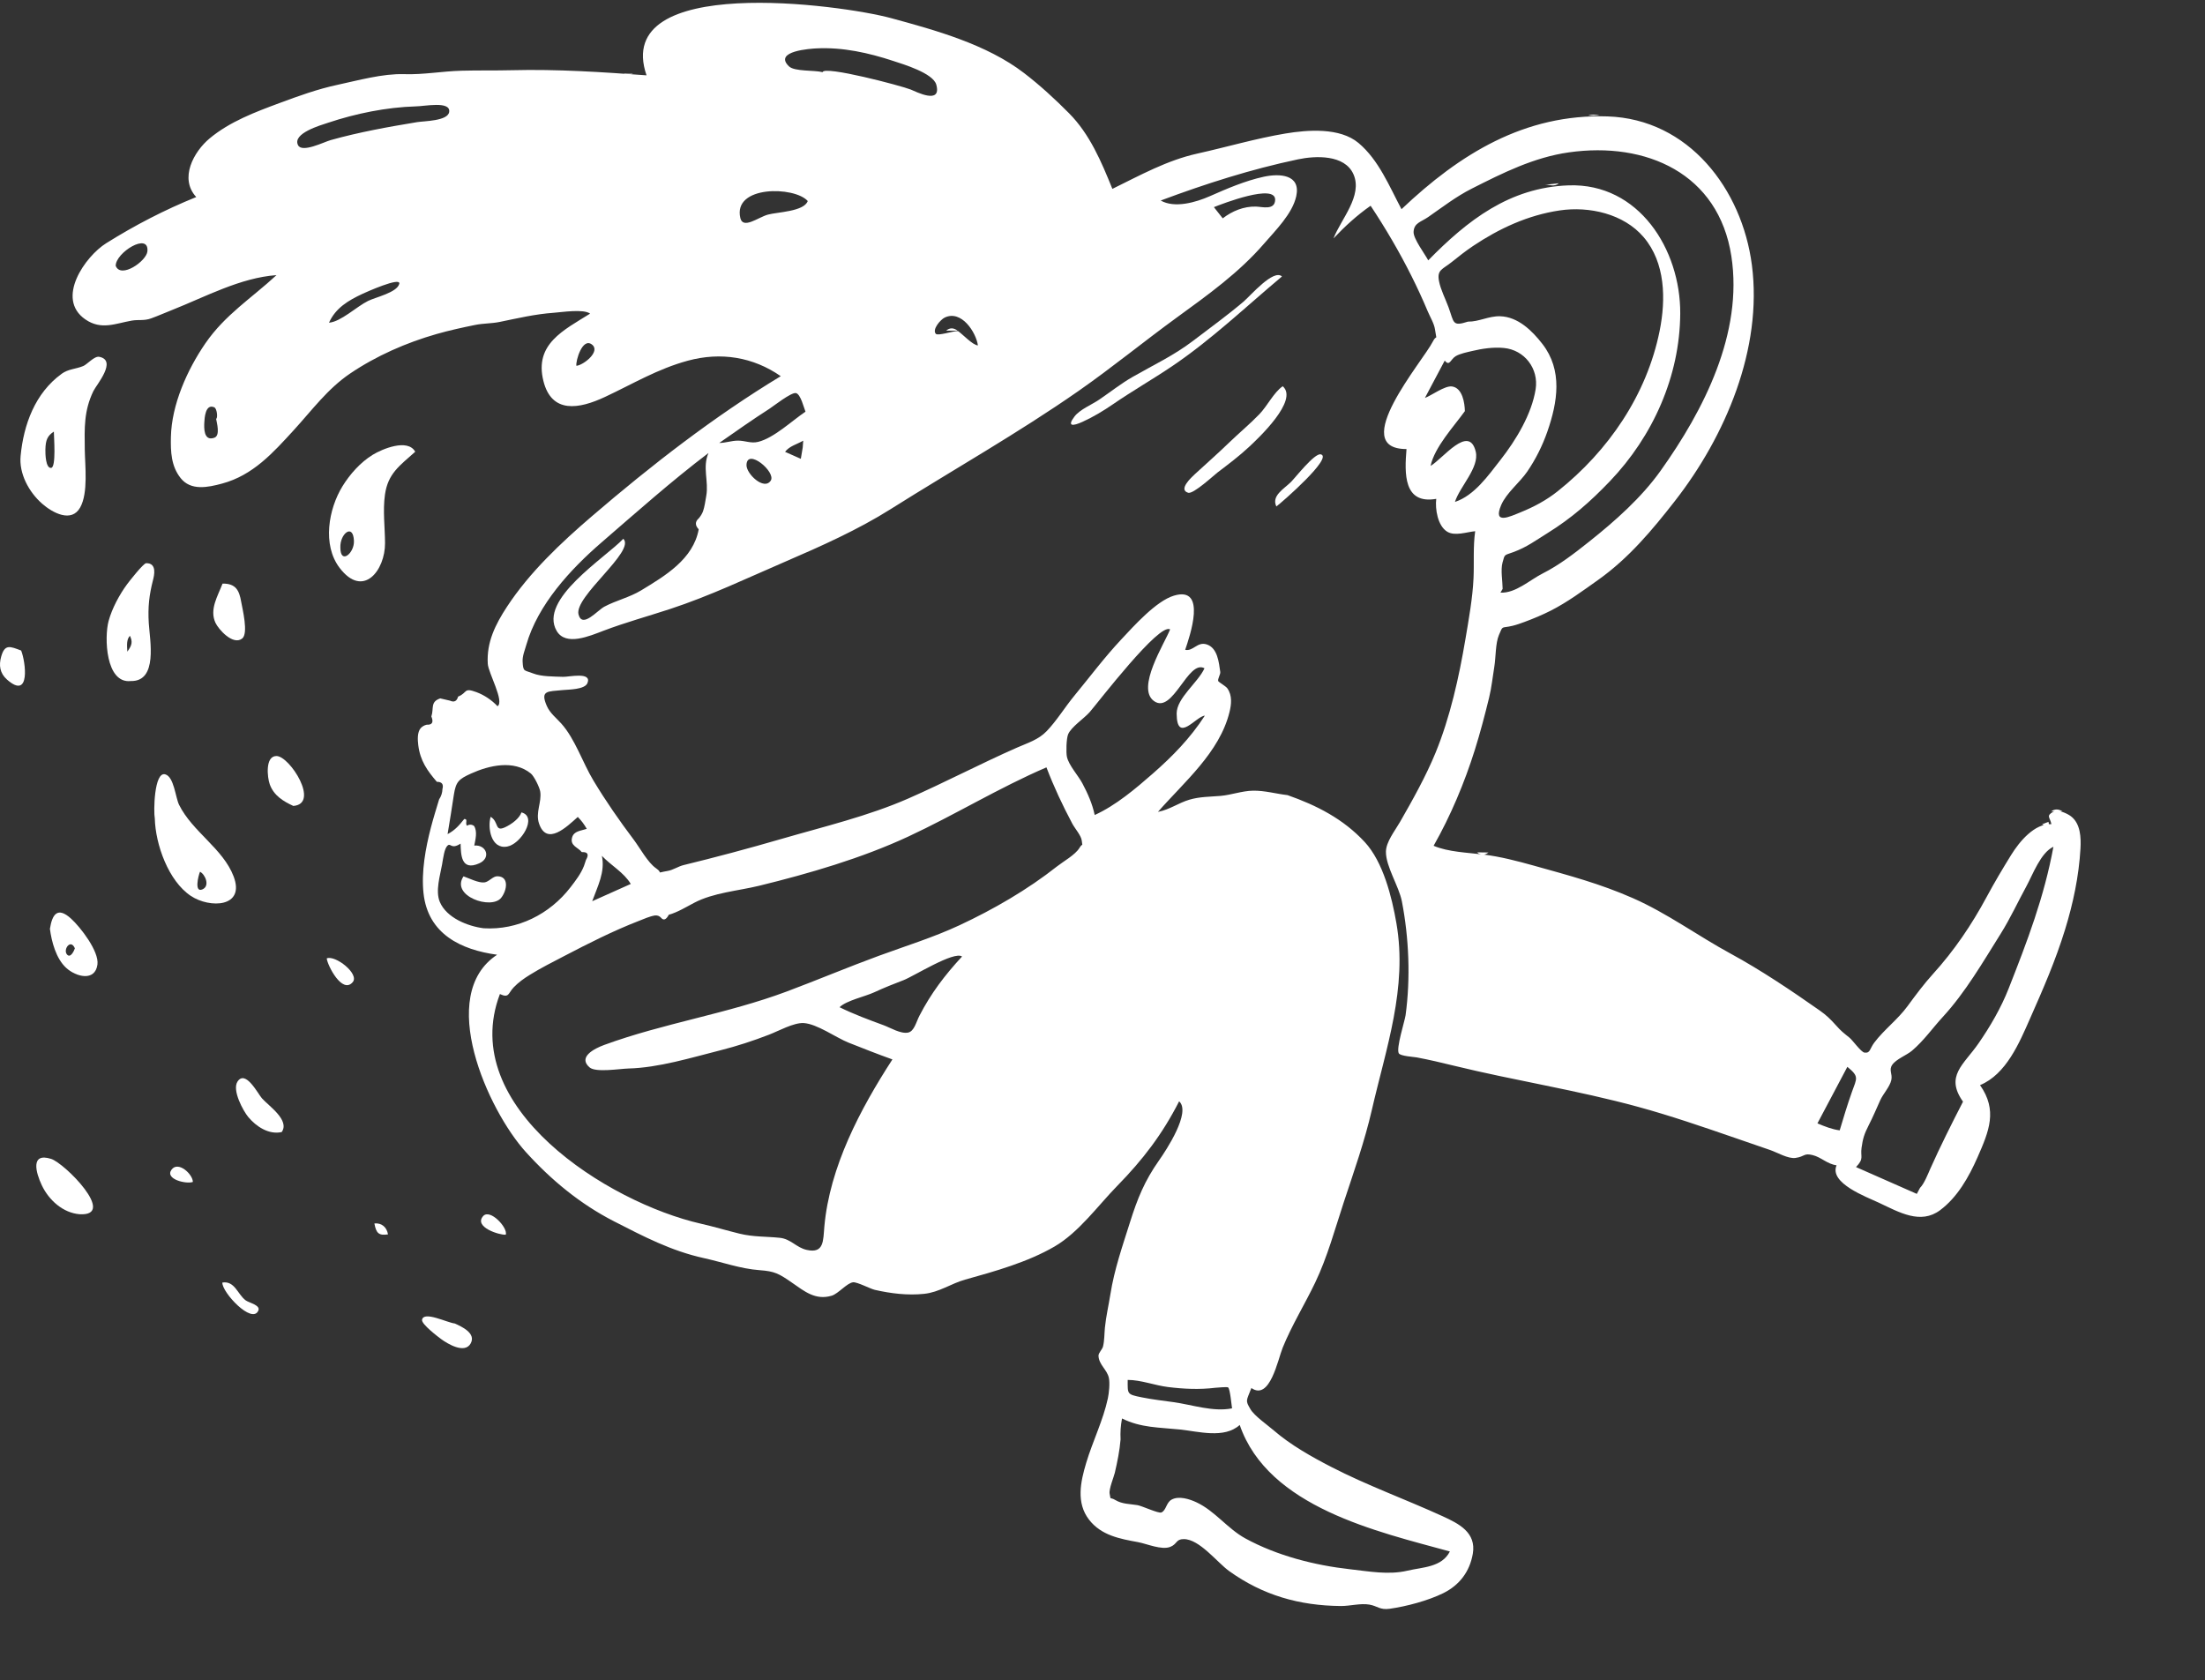<svg width="391" height="298" viewBox="0 0 391 298" fill="none" xmlns="http://www.w3.org/2000/svg">
<rect x="0" y="0" width="391" height="298" fill="#333333" stroke="none"/>
<path fill-rule="evenodd" clip-rule="evenodd" d="M102.208 64.875C103.435 64.772 106.606 62.322 104.942 61.083C103.263 59.832 102.057 64.022 102.208 64.875ZM38.322 74.271C38.642 74.214 38.502 72.46 37.998 72.236C36.404 71.529 36.27 74.187 36.231 74.898C36.183 75.796 36.07 78.325 38.007 77.631C39.107 77.238 38.425 74.944 38.322 74.271ZM132.372 82.467C132.328 84.033 135.492 87.044 136.671 85.237C137.663 83.72 132.453 79.35 132.372 82.467ZM20.52 47.15C21.436 49.488 25.97 46.301 26.138 44.586C26.484 41.074 20.473 44.812 20.52 47.15ZM58.34 57.23C60.451 57.057 63.229 54.373 65.264 53.37C66.642 52.692 70.391 51.883 70.798 50.343C71.153 49.004 64.793 51.869 64.25 52.124C61.755 53.293 59.505 54.625 58.34 57.23ZM216.822 38.723C218.505 37.422 220.55 36.582 222.707 36.637C223.784 36.665 226.031 37.339 226.116 35.476C226.253 32.447 216.741 36.141 215.254 36.735C215.777 37.398 216.3 38.06 216.822 38.723ZM111.852 156.765C110.617 154.715 108.397 153.53 106.727 151.781C107.339 154.653 105.96 157.207 105.012 159.828C107.292 158.807 109.571 157.786 111.852 156.765ZM326.222 200.465C326.903 198.188 327.584 195.924 328.38 193.682C329.269 191.172 329.712 190.954 327.582 189.199C325.814 192.541 324.046 195.883 322.277 199.225C323.536 199.76 324.85 200.281 326.222 200.465ZM143.234 35.651C140.893 33.012 129.922 32.846 131.28 38.67C131.754 40.704 134.451 38.543 136.141 38.069C137.818 37.599 142.566 37.536 143.234 35.651ZM142.832 73.008C142.548 72.335 141.982 69.904 141.141 69.713C140.322 69.526 137.089 72.076 136.482 72.465C133.451 74.407 130.496 76.496 127.543 78.555C128.674 78.555 129.701 78.152 130.825 78.143C132.16 78.132 133.119 78.681 134.421 78.368C137.219 77.696 140.467 74.595 142.832 73.008ZM145.864 12.8C146.127 11.593 159.844 15.216 161.492 15.879C162.39 16.24 167.024 18.649 166.029 15.018C165.462 12.951 160.107 11.374 158.391 10.808C154.028 9.368 149.429 8.344 144.784 8.581C143.881 8.627 137.05 9.021 139.903 11.767C140.886 12.713 144.409 12.415 145.864 12.8ZM148.867 178.623C151.423 179.88 154.032 180.842 156.703 181.825C157.89 182.262 159.738 183.406 161.047 183.118C162.119 182.882 162.463 181.25 163.026 180.157C165.085 176.158 167.545 172.933 170.594 169.636C169.178 168.604 161.991 173.158 160.213 173.831C158.433 174.504 156.753 175.182 155.011 175.986C153.37 176.743 150.133 177.42 148.867 178.623ZM194.116 144.539C197.841 142.854 201.371 139.865 204.425 137.189C207.933 134.117 211.077 130.897 213.645 126.921C212.099 127 208.688 131.969 208.65 126.559C208.631 123.799 212.413 121.08 213.587 118.52C210.667 116.871 207.99 126.723 204.639 124.335C201.411 122.034 206.505 114.123 207.486 111.626C205.592 110.367 194.804 124.467 193.243 126.272C192.266 127.401 189.957 128.904 189.406 130.222C189.078 131.006 189.031 133.495 189.19 134.216C189.52 135.725 191.193 137.531 191.938 138.936C192.881 140.714 193.703 142.562 194.116 144.539ZM348.09 195.376C344.869 190.83 348.196 188.847 350.815 185.074C352.91 182.056 354.837 178.728 356.164 175.358C359.485 166.927 362.481 159.09 364.121 150.172C361.864 151.202 360.453 155.123 359.324 157.189C357.806 159.967 356.47 162.882 354.783 165.573C351.625 170.609 348.525 175.981 344.509 180.347C342.689 182.325 341.148 184.55 339.049 186.333C338.089 187.147 336.254 187.815 335.547 188.833C334.88 189.795 335.626 190.409 335.373 191.558C335.113 192.735 333.922 193.991 333.41 195.126C332.738 196.616 332.113 198.109 331.363 199.566C330.546 201.155 330.322 201.986 330.102 203.538C329.861 205.236 330.6 205.412 329.117 206.977C331.804 208.162 334.491 209.346 337.177 210.531C338.084 210.931 338.99 211.33 339.897 211.73C340.089 211.372 340.28 211.014 340.471 210.656C341.209 209.938 341.888 208.17 342.31 207.223C344.076 203.27 346.069 199.301 348.09 195.376ZM88.645 176.292C81.016 196.376 107.824 213.287 124.326 217.028C126.611 217.545 128.842 218.224 131.117 218.78C133.598 219.386 135.801 219.266 138.277 219.52C140.247 219.721 141.186 221.243 143.043 221.663C146.145 222.363 145.955 220.032 146.177 217.534C147.119 206.942 152.525 196.723 158.246 187.885C155.632 186.951 153.043 185.93 150.463 184.907C148.256 184.03 144.875 181.567 142.502 181.437C140.747 181.341 138.072 182.84 136.368 183.497C133.529 184.593 130.681 185.526 127.722 186.273C122.548 187.58 116.79 189.36 111.436 189.495C109.893 189.534 105.659 190.253 104.548 189.3C102.43 187.48 105.37 185.964 107.143 185.315C117.71 181.445 128.93 179.8 139.528 175.833C144.981 173.79 150.378 171.511 155.866 169.499C160.596 167.765 165.551 166.23 170.122 164.097C176.159 161.282 182.222 157.774 187.45 153.642C188.496 152.815 190.689 151.587 191.406 150.388C192.037 149.334 191.958 150.386 191.827 149.107C191.733 148.188 190.609 146.943 190.147 146.075C188.424 142.839 186.867 139.514 185.558 136.09C177.219 139.667 169.286 144.535 161.069 148.357C152.799 152.205 143.471 154.919 134.624 157.084C130.859 158.005 126.53 158.296 123.077 160.117C121.609 160.89 120.159 161.785 118.587 162.233C118.123 163.123 117.666 163.297 117.216 162.756C116.934 162.439 116.569 162.306 116.122 162.355C115.161 162.518 114.18 162.972 113.281 163.32C108.731 165.084 104.374 167.293 100.055 169.547C98.007 170.615 95.907 171.666 93.948 172.886C92.897 173.539 91.956 174.199 91.097 175.096C90.067 176.172 90.312 177.057 88.645 176.292ZM260.308 57.041C262.236 57.073 263.993 56.029 266.004 56.087C269.165 56.178 271.668 58.629 273.502 60.993C277.133 65.67 276.207 71.312 274.383 76.546C273.511 79.047 272.313 81.448 270.816 83.638C269.49 85.576 267.121 87.41 266.196 89.568C264.671 93.128 267.748 91.614 269.633 90.854C272.002 89.897 274.223 88.708 276.234 87.106C285.197 79.968 292.016 70.046 294.299 58.651C295.414 53.091 295.328 46.592 291.455 42.054C287.914 37.905 281.802 36.549 276.577 37.318C270.93 38.151 265.811 40.543 261.212 43.622C259.877 44.517 258.653 45.493 257.399 46.494C255.754 47.807 254.768 47.842 255.179 49.899C255.485 51.429 256.318 53.014 256.855 54.481C257.86 57.231 257.493 57.942 260.308 57.041ZM266.455 104.438L266.065 105.104C268.754 105.233 271.258 102.86 273.55 101.702C276.526 100.197 279.169 98.144 281.778 96.071C286.377 92.414 291.037 88.293 294.461 83.492C302.136 72.73 309.108 59.087 307.014 45.442C304.756 30.737 291.894 25.076 278.189 27.023C272.013 27.9 266.499 30.658 260.971 33.457C258.185 34.868 255.834 36.699 253.281 38.471C251.957 39.391 250.748 39.511 250.662 41.12C250.596 42.332 252.692 45.073 253.259 46.172C260.199 39.092 267.678 33.235 278.158 32.873C290.627 32.443 298 44.265 297.946 55.586C297.892 66.689 293.103 77.369 285.47 85.348C282 88.974 278.693 91.884 274.433 94.531C272.309 95.85 270.743 97.034 268.369 97.91C266.689 98.53 266.864 98.204 266.436 99.758C266.072 101.078 266.444 103.068 266.455 104.438ZM198.704 255.281C198.541 257.281 198.135 259.251 197.682 261.203C197.519 261.904 196.604 264.116 196.765 264.904C197.03 266.206 196.677 265.369 197.818 266.048C199.008 266.758 200.394 266.715 201.697 266.93C202.502 267.063 205.449 268.45 205.944 268.231C206.811 267.848 206.783 266.498 207.734 265.963C209.03 265.233 210.939 265.858 212.161 266.429C215.428 267.953 217.673 271.108 220.834 272.835C226.449 275.901 233.11 277.598 239.374 278.298C242.767 278.678 246.24 279.344 249.591 278.549C252.231 277.922 255.662 277.98 257.098 275.147C244.343 271.639 224.875 267.347 219.832 252.71C217.091 255.195 212.509 253.857 209.196 253.514C205.551 253.136 202.294 253.224 198.961 251.562C198.717 252.869 198.643 253.952 198.704 255.281ZM85.774 164.625C91.778 164.988 97.47 162.147 101.165 157.353C102.074 156.172 103.007 154.966 103.553 153.568C103.672 153.213 103.79 152.858 103.908 152.504C104.481 151.525 104.23 151.063 103.155 151.118C102.55 150.288 101.015 150.009 101.452 148.503C101.78 147.368 102.994 147.349 104.049 146.992C103.524 146.11 103.21 145.667 102.457 144.881C100.503 146.639 96.957 150.09 95.583 146.051C94.924 144.112 96.085 142.259 95.797 140.389C95.679 139.615 94.698 137.639 94.13 137.177C91.103 134.713 86.743 135.732 83.532 137.183C81.319 138.183 80.843 138.652 80.481 140.944C80.115 143.274 79.775 145.604 79.368 147.927C80.696 147.235 81.456 146.323 82.322 145.246C83.037 145.246 82.453 145.845 82.778 146.436C83.235 146.18 83.662 146.193 84.058 146.477C84.699 147.463 84.296 148.924 84.099 149.957C86.236 149.757 87.14 152.142 84.985 153.107C81.671 154.593 81.746 151.381 81.671 149.614C79.981 150.708 79.948 149.446 79.368 149.957C78.788 150.468 78.594 152.163 78.387 153.33C78.048 155.246 77.18 158.011 77.983 159.934C79.175 162.789 82.976 164.275 85.774 164.625ZM259.758 72.912C257.771 75.675 254.384 79.291 253.675 82.629C255.863 81.345 260.49 75.166 261.682 80.088C262.366 82.914 258.857 86.28 257.995 89.016C261.446 87.88 263.904 84.324 266.057 81.58C268.802 78.081 271.606 73.468 272.307 69.019C272.873 65.418 270.375 62.062 266.664 61.71C264.769 61.529 262.789 61.83 260.957 62.27C260.122 62.47 258.876 62.718 258.131 63.166C257.195 63.728 257.067 65.044 256.186 63.949C255.014 66.157 253.843 68.364 252.672 70.572C253.837 70.148 256.216 68.353 257.49 68.539C259.35 68.81 259.732 71.512 259.758 72.912ZM73.742 18.865C68.534 19.018 63.089 20.127 58.159 21.776C56.934 22.186 51.769 23.643 52.856 25.756C53.575 27.152 57.452 25.179 58.624 24.85C63.647 23.439 68.819 22.509 73.963 21.66C75.209 21.455 79.435 21.475 79.653 19.842C79.92 17.85 75.213 18.863 73.742 18.865ZM215.493 246.117C212.67 246.462 209.959 246.333 207.133 245.987C204.755 245.696 202.333 244.723 199.967 244.723C199.967 247.256 199.795 247.272 202.468 247.814C204.333 248.192 206.225 248.405 208.11 248.668C211.428 249.133 215.113 250.435 218.473 249.766C218.391 249.326 218.134 246.358 217.786 246.064C217.59 245.899 215.778 246.12 215.493 246.117ZM169.866 58.71C170.655 59.213 172.47 61.218 173.41 61.254C173.074 58.932 170.484 54.889 167.509 56.324C166.78 56.676 165.249 58.428 165.941 59.201C166.311 59.614 168.898 58.713 169.866 58.71ZM142.342 79.366C142.371 78.962 142.4 78.557 142.43 78.152C141.338 78.794 139.986 79.098 139.211 80.132C140.142 80.545 141.073 80.958 142.005 81.371C142.117 80.703 142.229 80.034 142.342 79.366ZM228.313 141.013C233.471 142.819 238.199 145.231 241.995 149.326C245.277 152.867 246.819 159.106 247.62 163.747C249.602 175.232 245.778 185.878 243.256 196.865C241.976 202.439 240.066 207.802 238.278 213.232C236.716 217.973 235.377 222.938 233.222 227.447C231.395 231.269 229.06 235.038 227.452 239.004C226.587 241.138 225.185 248.461 221.901 246.161C221.005 248.504 220.787 248.305 221.745 249.932C222.438 251.11 224.79 252.746 225.9 253.705C228.857 256.263 232.603 258.37 236.073 260.16C242.427 263.44 249.239 265.894 255.783 268.884C258.676 270.207 261.814 271.769 261.164 275.554C260.621 278.727 258.785 281.133 255.921 282.544C253.233 283.87 249.388 284.893 246.43 285.309C244.676 285.556 244.273 284.826 242.843 284.573C241.25 284.293 239.392 284.835 237.75 284.821C230.376 284.757 223.921 282.902 217.962 278.626C215.833 277.098 212.698 272.953 209.912 272.954C208.487 272.954 208.788 273.819 207.535 274.327C205.989 274.953 203.325 273.771 201.805 273.493C198.566 272.902 195.273 272.302 193.116 269.512C190.785 266.498 191.614 262.764 192.616 259.416C193.745 255.643 195.645 251.814 196.453 247.984C196.649 247.052 196.83 245.315 196.631 244.367C196.32 242.896 194.835 242.018 194.791 240.426C194.777 239.941 195.47 239.302 195.591 238.802C195.859 237.704 195.818 236.564 195.928 235.447C196.125 233.453 196.58 231.542 196.893 229.572C197.606 225.087 199.012 221.088 200.374 216.767C201.694 212.574 202.951 209.453 205.504 205.823C206.826 203.942 211.248 197.243 209.088 195.315C206.133 201.12 202.677 205.647 198.154 210.268C194.695 213.803 191.313 218.555 186.984 221.072C182.223 223.841 176.406 225.469 171.15 226.933C168.649 227.628 166.575 229.172 163.88 229.457C160.959 229.766 157.986 229.402 155.125 228.751C154.32 228.567 151.997 227.33 151.268 227.409C150.195 227.525 148.651 229.439 147.473 229.79C144.605 230.645 142.647 229.011 140.472 227.501C138.111 225.862 137.397 225.455 134.673 225.258C131.337 225.017 128.092 223.841 124.811 223.12C119.041 221.855 114.137 219.289 108.893 216.604C102.882 213.526 97.74 209.282 93.209 204.268C86.548 196.896 77.271 176.471 88.152 169.319C81.746 168.449 75.88 165.652 75.099 158.402C74.691 154.608 75.459 150.406 76.413 146.749C76.848 145.079 77.367 143.42 77.865 141.767C78.239 141.209 78.438 140.599 78.458 139.935C78.688 139.075 78.357 138.647 77.464 138.651C75.777 136.678 74.508 134.937 74.168 132.136C74.06 131.248 73.964 129.887 74.596 129.133C74.888 128.829 75.24 128.626 75.652 128.525C76.641 128.581 76.92 128.094 76.491 127.064C76.971 125.604 76.259 124.467 78.068 123.857C78.648 123.981 79.225 124.116 79.8 124.262C80.534 124.596 81.011 124.354 81.233 123.537C82.937 122.87 82.151 121.884 84.467 122.742C85.869 123.261 87.202 124.156 88.222 125.245C89.503 124.423 86.591 119.343 86.494 117.723C86.264 113.903 87.843 110.744 89.898 107.606C93.892 101.509 99.467 96.265 104.964 91.547C115.495 82.512 126.557 73.911 138.447 66.713C133.542 63.306 127.812 62.383 121.975 63.966C116.595 65.425 112.233 68.076 107.28 70.395C102.692 72.543 97.822 73.425 96.359 67.564C94.72 61 99.949 58.564 104.64 55.62C103.469 54.746 99.613 55.371 98.154 55.474C94.906 55.704 91.799 56.437 88.642 57.086C87.128 57.397 85.737 57.327 84.237 57.631C82.007 58.084 79.679 58.591 77.423 59.236C72.056 60.771 66.729 63.1 62.091 66.239C58.082 68.951 55.301 72.78 52.072 76.307C48.388 80.328 44.859 84.284 39.399 85.756C36.842 86.446 33.843 87.071 32.03 84.788C30.343 82.664 30.249 80.105 30.305 77.508C30.427 71.773 33.197 65.576 36.42 60.889C39.919 55.802 44.604 52.889 49.031 48.794C42.632 49.252 36.448 52.625 30.563 54.956C29.325 55.447 28.075 55.998 26.83 56.453C25.502 56.937 24.622 56.64 23.35 56.862C20.447 57.369 17.954 58.592 15.13 56.641C9.787 52.951 15.14 45.445 18.818 43.142C23.942 39.934 29.154 37.233 34.798 34.945C31.743 31.63 34.352 26.9 37.169 24.549C40.733 21.573 45.271 19.868 49.565 18.276C52.961 17.016 56.296 15.806 59.824 15.048C63.533 14.252 67.869 13.034 71.632 13.151C75.162 13.261 78.291 12.639 81.866 12.539C84.84 12.457 87.821 12.528 90.794 12.451C98.795 12.245 106.826 12.784 114.645 13.36C108.45 -4.757 149.259 0.837 157.965 3.204C165.877 5.355 174.943 7.85 181.588 12.953C184.404 15.114 187.078 17.572 189.576 20.093C193.262 23.814 195.302 28.687 197.251 33.496C202.196 31.074 206.924 28.434 212.334 27.233C217.482 26.091 222.755 24.542 227.934 23.679C231.871 23.023 237.585 22.577 240.898 25.357C244.497 28.377 246.372 33.075 248.52 37.099C258.836 27.311 270.343 20.169 285.051 20.644C299.444 21.109 308.908 33.538 310.653 47.006C312.575 61.847 305.964 77.354 297.003 88.847C292.985 94.001 288.827 98.978 283.419 102.824C280.737 104.73 277.907 106.818 274.967 108.306C273.5 109.048 271.897 109.718 270.357 110.289C269.663 110.547 268.947 110.806 268.225 110.98C266.162 111.481 266.562 110.813 265.795 112.619C265.172 114.085 265.249 116.608 264.982 118.218C264.678 120.057 264.497 121.922 264.052 123.737C263.281 126.882 262.479 129.95 261.514 133.021C259.686 138.834 257.227 144.693 254.215 149.995C256.77 151.104 260.347 151.216 263.077 151.552C266.031 151.916 268.99 152.68 272.059 153.538C278.209 155.258 283.704 156.709 289.552 159.283C295.622 161.956 301.033 165.946 306.879 169.122C312.254 172.043 317.688 175.701 322.68 179.207C323.868 180.041 324.603 180.766 325.549 181.822C326.516 182.902 326.824 183.113 327.98 184.048C328.501 184.469 330.017 186.596 330.612 186.674C331.677 186.815 331.514 186.02 332.35 184.909C334.097 182.591 336.534 180.795 338.268 178.418C339.715 176.435 341.224 174.428 342.771 172.724C346.513 168.599 349.614 164.027 352.275 159.082C353.66 156.507 355.118 154.057 356.622 151.628C358.119 149.209 360.78 146.016 363.762 146.159C363.522 144.927 362.76 144.722 364.075 143.969C364.922 143.484 366.57 144.266 367.222 144.758C368.949 146.063 369.026 148.595 368.917 150.497C368.636 155.398 367.611 160.236 366.181 164.87C364.463 170.441 362.31 175.356 359.96 180.672C358.089 184.908 355.766 190.509 351.11 192.442C354.237 196.906 352.735 200.544 350.646 205.283C349.118 208.748 347.101 212.329 344.029 214.621C340.565 217.206 336.808 215.013 333.186 213.305C330.998 212.273 324.307 209.838 325.668 206.662C323.997 206.439 322.945 205.225 321.424 204.851C319.814 204.456 320.09 205.11 318.386 205.355C317.08 205.543 315.125 204.373 313.895 203.954C311.841 203.255 309.792 202.538 307.74 201.832C301.964 199.842 296.286 197.884 290.453 196.29C279.601 193.324 268.614 191.642 257.8 188.994C255.632 188.464 253.477 187.951 251.22 187.526C250.754 187.439 248.335 187.304 248.042 186.805C247.527 185.931 249.109 181.038 249.245 180.041C250.136 173.496 249.845 166.331 248.589 159.86C248.068 157.17 245.739 153.687 245.759 151.061C245.773 149.3 247.333 147.376 248.25 145.781C250.517 141.836 252.892 137.573 254.571 133.468C257.142 127.187 258.717 120.098 259.852 113.371C260.443 109.865 261.132 106.063 261.293 102.516C261.416 99.812 261.194 96.976 261.586 94.206C260.09 94.348 257.972 95.124 256.624 94.294C254.922 93.246 254.465 90.256 254.682 88.47C248.854 89.487 249.047 83.96 249.408 79.638C238.875 79.638 252.365 63.985 254.05 60.623C254.825 59.078 254.802 60.814 254.46 58.424C254.31 57.373 253.591 56.209 253.185 55.243C252.3 53.134 251.343 51.058 250.32 49.012C248.161 44.691 245.714 40.515 243.044 36.49C240.64 38.165 238.473 40.147 236.466 42.275C237.754 38.907 241.688 34.735 240.005 30.911C238.446 27.366 233.237 27.612 230.16 28.26C221.801 30.023 213.784 32.59 205.82 35.562C208.287 36.976 212.064 35.884 214.515 34.802C217.55 33.462 220.813 32.057 224.084 31.347C226.937 30.728 230.684 30.94 229.859 34.782C229.191 37.895 226.146 40.894 224.137 43.221C219.71 48.35 214.159 52.321 208.706 56.288C202.845 60.552 197.197 65.186 191.262 69.326C180.532 76.812 168.996 83.318 157.911 90.306C152.15 93.937 145.623 96.858 139.376 99.549C132.504 102.51 125.915 105.679 118.785 108.017C114.826 109.316 110.902 110.384 107.011 111.862C104.572 112.788 100.325 114.643 98.714 111.894C95.442 106.31 107.284 98.967 110.529 95.553C112.768 97.727 101.728 105.829 102.592 108.995C103.271 111.483 105.897 108.27 107.165 107.592C109.214 106.496 111.641 105.945 113.701 104.695C117.925 102.13 122.934 99.173 123.898 93.871C123.227 93.163 123.235 92.509 123.923 91.91C124.23 91.546 124.473 91.146 124.651 90.709C124.952 89.876 125.073 88.833 125.234 87.95C125.709 85.338 124.516 82.894 125.631 80.339C119.121 85.271 112.863 90.843 106.683 96.183C101.14 100.973 95.356 107.245 93.319 114.393C93.058 115.308 92.624 116.347 92.672 117.314C92.765 119.211 92.954 118.802 94.483 119.412C96.012 120.022 98.237 119.97 99.882 120.034C100.819 120.071 105.004 119.079 104.172 121.135C103.692 122.32 100.791 122.276 99.752 122.385C97.145 122.661 95.731 122.378 96.966 125.204C97.52 126.471 98.642 127.329 99.522 128.309C101.971 131.036 103.301 135.22 105.227 138.424C107.422 142.074 109.835 145.546 112.398 148.945C113.456 150.348 114.87 152.985 116.336 153.986C117.706 154.92 116.094 154.843 118.369 154.463C119.36 154.298 120.259 153.653 121.207 153.423C126.877 152.041 132.706 150.484 138.57 148.779C146.07 146.598 153.941 144.738 161.097 141.598C167.508 138.783 173.871 135.433 180.348 132.583C182.24 131.751 184.13 131.199 185.6 129.668C187.375 127.821 188.844 125.402 190.481 123.416C193.264 120.038 195.83 116.601 198.827 113.4C201.057 111.018 205.01 106.589 208.157 105.639C214.136 103.832 210.935 112.94 210.162 115.241C211.568 115.56 212.307 113.757 213.956 114.276C215.931 114.897 216.136 117.524 216.383 119.17C216.448 119.608 215.855 120.428 216.035 120.819C216.097 120.952 217.385 121.714 217.634 122.067C218.537 123.351 218.359 124.911 218.017 126.295C216.248 133.462 209.958 138.696 205.333 143.983C207.402 143.591 208.936 142.412 210.889 141.828C212.723 141.279 214.566 141.308 216.414 141.151C218.349 140.986 220.208 140.262 222.187 140.225C224.264 140.186 226.253 140.778 228.313 141.013Z" fill="white"/>
<path fill-rule="evenodd" clip-rule="evenodd" d="M9.551 76.543C8.41 77.289 8.088 78.02 8.049 79.74C8.033 80.445 8.082 83.077 9.068 82.978C9.993 82.885 9.551 77.448 9.551 76.543ZM3.658 80.829C4.19 75.317 6.207 69.712 10.951 66.277C12.124 65.427 13.452 65.457 14.738 64.922C15.51 64.6 16.731 63.103 17.609 63.28C20.838 63.934 17.107 68.225 16.561 69.354C14.867 72.851 14.982 75.925 15.032 79.698C15.071 82.565 15.667 87.399 14.221 89.995C12.68 92.758 9.338 90.964 7.472 89.328C5.117 87.263 3.339 83.975 3.658 80.829Z" fill="white"/>
<path fill-rule="evenodd" clip-rule="evenodd" d="M60.356 97.12C60.356 100.196 62.852 98.113 62.763 95.925C62.633 92.704 60.239 94.687 60.356 97.12ZM73.629 80.114C70.896 82.572 68.788 83.951 68.262 87.729C67.863 90.592 68.26 93.427 68.276 96.31C68.305 101.143 64.402 106.224 60.203 100.684C57.139 96.643 58.238 90.289 60.736 86.228C62.047 84.097 63.918 81.99 66.08 80.662C67.706 79.662 72.28 77.696 73.629 80.114Z" fill="white"/>
<path fill-rule="evenodd" clip-rule="evenodd" d="M35.467 154.598C35.151 155.347 34.407 158.407 35.924 157.715C37.264 157.104 36.396 155.075 35.467 154.598ZM27.45 145.15C27.215 143.999 27.311 136.785 29.298 137.326C30.859 137.75 31.116 141.443 31.752 142.728C34.12 147.513 39.555 150.494 41.429 155.434C43.52 160.95 37.196 161.121 33.84 158.887C29.867 156.242 27.568 149.766 27.45 145.15Z" fill="white"/>
<path fill-rule="evenodd" clip-rule="evenodd" d="M22.578 115.57C23.441 114.406 23.528 113.784 23.036 112.754C22.408 113.437 22.52 114.414 22.578 115.57ZM23.202 120.779C18.707 121.282 18.482 112.997 19.252 110.153C19.865 107.887 21.183 105.453 22.54 103.607C22.814 103.235 25.413 99.887 25.923 99.879C27.878 99.849 27.34 102.058 27.13 102.88C26.465 105.471 26.202 107.637 26.381 110.509C26.573 113.583 28.028 120.881 23.202 120.779Z" fill="white"/>
<path fill-rule="evenodd" clip-rule="evenodd" d="M227.324 49.03C220.896 54.421 214.793 60.257 207.803 64.973C204.383 67.28 200.807 69.322 197.394 71.667C195.656 72.862 193.882 73.931 191.954 74.809C190.251 75.585 189.137 75.686 190.55 73.845C191.495 72.615 193.613 71.758 194.9 70.883C196.88 69.537 198.751 68.043 200.834 66.849C204.507 64.742 208.157 63.041 211.542 60.457C214.548 58.164 217.648 55.925 220.515 53.488C221.745 52.443 225.823 47.646 227.324 49.03Z" fill="white"/>
<path fill-rule="evenodd" clip-rule="evenodd" d="M227.454 68.496C230.345 70.969 223.112 77.744 221.462 79.279C219.723 80.898 217.807 82.343 215.916 83.777C215.25 84.282 211.617 87.663 210.695 87.391C208.875 86.852 211.264 84.658 211.885 84.086C213.894 82.234 215.946 80.436 217.91 78.534C219.682 76.82 221.6 75.233 223.313 73.463C224.701 72.03 225.867 69.601 227.454 68.496Z" fill="white"/>
<path fill-rule="evenodd" clip-rule="evenodd" d="M13.277 168.179C12.523 166.43 11.171 168.372 11.856 169.245C12.504 170.072 13.181 168.515 13.277 168.179ZM8.852 164.725C9.256 162.154 10.191 160.724 12.604 162.92C14.262 164.428 17.596 168.717 17.28 171.056C16.864 174.123 13.486 173.253 11.735 171.649C9.94 170.005 9.148 167.006 8.852 164.725Z" fill="white"/>
<path fill-rule="evenodd" clip-rule="evenodd" d="M14.138 215.341C11.183 215.116 8.661 212.847 7.406 210.188C6.35 207.952 5.351 204.347 9.061 205.523C11.479 206.289 20.8 215.702 14.138 215.341Z" fill="white"/>
<path fill-rule="evenodd" clip-rule="evenodd" d="M49.956 200.763C47.673 201.283 45.413 199.778 44.009 198.082C43.135 197.026 41.101 193.322 42.126 191.798C43.554 189.671 45.711 193.945 46.455 194.791C47.621 196.116 51.437 198.65 49.956 200.763Z" fill="white"/>
<path fill-rule="evenodd" clip-rule="evenodd" d="M52.014 142.93C50.223 142.099 48.561 141.099 47.841 139.114C47.383 137.85 46.999 134.061 49.032 134.078C51.384 134.099 56.77 142.55 52.014 142.93Z" fill="white"/>
<path fill-rule="evenodd" clip-rule="evenodd" d="M39.462 103.501C41.859 103.458 42.426 104.78 42.76 106.679C42.986 107.969 44.084 112.345 42.944 113.241C41.314 114.522 38.722 111.587 38.198 110.435C37.118 108.063 38.611 105.729 39.462 103.501Z" fill="white"/>
<path fill-rule="evenodd" clip-rule="evenodd" d="M80.653 234.72C81.82 235.251 84.476 236.428 83.461 238.256C82.4 240.167 79.354 238.31 78.216 237.474C77.74 237.125 74.713 234.836 74.84 234.069C75.107 232.438 79.279 234.566 80.653 234.72Z" fill="white"/>
<path fill-rule="evenodd" clip-rule="evenodd" d="M3.752 115.372C4.55 117.37 5.448 124.231 1.248 120.526C-0.034 119.395 -0.227 117.983 0.214 116.43C0.853 114.18 1.782 114.626 3.752 115.372Z" fill="white"/>
<path fill-rule="evenodd" clip-rule="evenodd" d="M226.333 89.82C225.403 87.92 227.7 86.695 228.927 85.47C229.728 84.67 233.097 80.331 234.201 80.576C236.473 81.081 227.451 88.973 226.333 89.82Z" fill="white"/>
<path fill-rule="evenodd" clip-rule="evenodd" d="M39.431 227.456C41.623 227.105 42.134 229.539 43.546 230.6C44.152 231.055 46.23 231.455 45.812 232.422C44.714 234.959 39.324 229.162 39.431 227.456Z" fill="white"/>
<path fill-rule="evenodd" clip-rule="evenodd" d="M57.938 169.964C59.444 169.333 63.792 172.721 62.543 174.184C60.677 176.373 58.044 171.162 57.938 169.964Z" fill="white"/>
<path fill-rule="evenodd" clip-rule="evenodd" d="M89.689 218.967C88.591 219.076 83.957 217.619 85.674 215.669C86.88 214.3 90.083 217.727 89.689 218.967Z" fill="white"/>
<path fill-rule="evenodd" clip-rule="evenodd" d="M34.199 209.609C33.109 210.045 29.177 209.149 30.414 207.441C31.591 205.816 34.201 208.26 34.199 209.609Z" fill="white"/>
<path fill-rule="evenodd" clip-rule="evenodd" d="M66.387 216.976C67.661 216.843 68.582 217.612 68.801 218.913C67.207 219.141 66.715 218.761 66.387 216.976Z" fill="white"/>
<path fill-rule="evenodd" clip-rule="evenodd" d="M232.152 28.057C232.691 28.059 233.228 28.062 233.762 28.064C233.223 28.061 232.688 28.059 232.152 28.057Z" fill="white"/>
<path fill-rule="evenodd" clip-rule="evenodd" d="M223.703 140.112C222.898 140.113 222.093 140.114 221.289 140.115C222.094 140.113 222.899 140.113 223.703 140.112Z" fill="white"/>
<path fill-rule="evenodd" clip-rule="evenodd" d="M113.918 8.949C113.881 9.755 113.844 10.56 113.807 11.363C113.843 10.557 113.881 9.753 113.918 8.949Z" fill="white"/>
<path fill-rule="evenodd" clip-rule="evenodd" d="M363.238 145.746C363.495 146.641 363.119 146.79 362.109 146.191C362.485 146.043 362.862 145.894 363.238 145.746Z" fill="white"/>
<path fill-rule="evenodd" clip-rule="evenodd" d="M340.383 215.951C340.787 215.954 341.19 215.956 341.59 215.959C341.185 215.956 340.784 215.954 340.383 215.951Z" fill="white"/>
<path fill-rule="evenodd" clip-rule="evenodd" d="M263.938 151.188C263.263 151.702 262.592 151.774 261.926 151.16C262.596 151.17 263.267 151.179 263.938 151.188Z" fill="white"/>
<path fill-rule="evenodd" clip-rule="evenodd" d="M248.876 82.578C248.859 83.25 248.842 83.921 248.824 84.59C248.841 83.918 248.859 83.248 248.876 82.578Z" fill="white"/>
<path fill-rule="evenodd" clip-rule="evenodd" d="M283.652 20.496C282.982 20.496 282.311 20.495 281.641 20.494C282.312 20.243 282.982 20.326 283.652 20.496Z" fill="white"/>
<path fill-rule="evenodd" clip-rule="evenodd" d="M103.402 12.438C102.866 12.392 102.329 12.346 101.793 12.301C102.329 12.346 102.865 12.392 103.402 12.438Z" fill="white"/>
<path fill-rule="evenodd" clip-rule="evenodd" d="M112.254 13.075C111.718 13.275 111.181 13.393 110.645 13.078C111.181 13.077 111.718 13.076 112.254 13.075Z" fill="white"/>
<path fill-rule="evenodd" clip-rule="evenodd" d="M64.375 14.177C63.704 14.314 63.034 14.45 62.363 14.585C63.034 14.45 63.705 14.314 64.375 14.177Z" fill="white"/>
<path fill-rule="evenodd" clip-rule="evenodd" d="M249.279 177.934C249.261 178.337 249.242 178.739 249.225 179.141C249.244 178.737 249.261 178.335 249.279 177.934Z" fill="white"/>
<path fill-rule="evenodd" clip-rule="evenodd" d="M27.549 145.344C27.557 145.613 27.564 145.881 27.572 146.148C27.563 145.879 27.556 145.612 27.549 145.344Z" fill="white"/>
<path fill-rule="evenodd" clip-rule="evenodd" d="M365.73 143.9L363.719 143.91C364.388 143.41 365.059 143.474 365.73 143.9Z" fill="white"/>
<path fill-rule="evenodd" clip-rule="evenodd" d="M228.129 141.051C227.592 140.962 227.055 140.874 226.52 140.785C227.055 140.874 227.592 140.962 228.129 141.051Z" fill="white"/>
<path fill-rule="evenodd" clip-rule="evenodd" d="M80.871 234.659C80.2 234.529 79.53 234.397 78.859 234.267L80.871 234.659Z" fill="white"/>
<path fill-rule="evenodd" clip-rule="evenodd" d="M216.279 119.191C216.267 118.789 216.254 118.386 216.242 117.984C216.254 118.387 216.267 118.79 216.279 119.191Z" fill="white"/>
<path fill-rule="evenodd" clip-rule="evenodd" d="M154.902 2.493C154.5 2.371 154.097 2.249 153.695 2.127C154.098 2.249 154.5 2.371 154.902 2.493Z" fill="white"/>
<path fill-rule="evenodd" clip-rule="evenodd" d="M202.781 273.868C203.05 273.885 203.32 273.901 203.586 273.917C203.316 273.901 203.048 273.884 202.781 273.868Z" fill="white"/>
<path fill-rule="evenodd" clip-rule="evenodd" d="M18.105 57.818C18.509 57.828 18.913 57.839 19.312 57.85C18.907 57.839 18.506 57.828 18.105 57.818Z" fill="white"/>
<path fill-rule="evenodd" clip-rule="evenodd" d="M288.078 20.889C287.408 20.842 286.737 20.795 286.066 20.748C286.738 20.795 287.408 20.842 288.078 20.889Z" fill="white"/>
<path fill-rule="evenodd" clip-rule="evenodd" d="M76.043 19.005C75.102 19.007 74.162 19.009 73.227 19.01C74.169 19.009 75.106 19.007 76.043 19.005Z" fill="white"/>
<path fill-rule="evenodd" clip-rule="evenodd" d="M266.131 101.891C266.143 102.562 266.156 103.234 266.169 103.902C266.157 103.23 266.145 102.56 266.131 101.891Z" fill="white"/>
<path fill-rule="evenodd" clip-rule="evenodd" d="M216.863 245.942C216.325 245.934 215.788 245.925 215.254 245.917C215.793 245.924 216.328 245.933 216.863 245.942Z" fill="white"/>
<path fill-rule="evenodd" clip-rule="evenodd" d="M273.996 32.766C274.801 32.676 275.605 32.587 276.41 32.498C275.638 33.181 274.803 32.726 273.996 32.766Z" fill="white"/>
<path fill-rule="evenodd" clip-rule="evenodd" d="M212.438 246.154C212.034 246.138 211.631 246.123 211.23 246.109C211.635 246.124 212.036 246.139 212.438 246.154Z" fill="white"/>
<path fill-rule="evenodd" clip-rule="evenodd" d="M198.525 253.172C198.546 253.844 198.566 254.515 198.587 255.184C198.567 254.511 198.546 253.841 198.525 253.172Z" fill="white"/>
<path fill-rule="evenodd" clip-rule="evenodd" d="M259.914 57.471C260.451 57.421 260.987 57.371 261.523 57.321C261.034 57.699 260.459 57.478 259.914 57.471Z" fill="white"/>
<path fill-rule="evenodd" clip-rule="evenodd" d="M84.09 164.508C84.626 164.607 85.163 164.705 85.699 164.804C85.163 164.705 84.626 164.607 84.09 164.508Z" fill="white"/>
<path fill-rule="evenodd" clip-rule="evenodd" d="M167.777 58.64C168.447 58.07 169.118 58.132 169.789 58.634C169.118 58.635 168.448 58.638 167.777 58.64Z" fill="white"/>
<path fill-rule="evenodd" clip-rule="evenodd" d="M142.602 78.957C142.621 78.689 142.64 78.42 142.66 78.152C142.642 78.421 142.622 78.689 142.602 78.957Z" fill="white"/>
<path fill-rule="evenodd" clip-rule="evenodd" d="M259.705 71.312C259.711 71.85 259.716 72.387 259.722 72.922C259.717 72.383 259.711 71.848 259.705 71.312Z" fill="white"/>
<path fill-rule="evenodd" clip-rule="evenodd" d="M82.192 155.415C83.075 155.714 84.851 156.618 85.879 156.498C86.703 156.402 87.382 155.401 88.176 155.402C90.314 155.405 89.918 157.877 88.885 159.204C87.153 161.428 79.846 158.901 82.192 155.415Z" fill="white"/>
<path fill-rule="evenodd" clip-rule="evenodd" d="M92.466 144.076C95.382 144.828 92.384 149.695 89.932 150.136C87.046 150.656 86.433 146.741 87.004 144.856C88.489 145.738 87.679 147.586 89.551 146.716C90.741 146.161 92.106 145.148 92.466 144.076Z" fill="white"/>
</svg>
